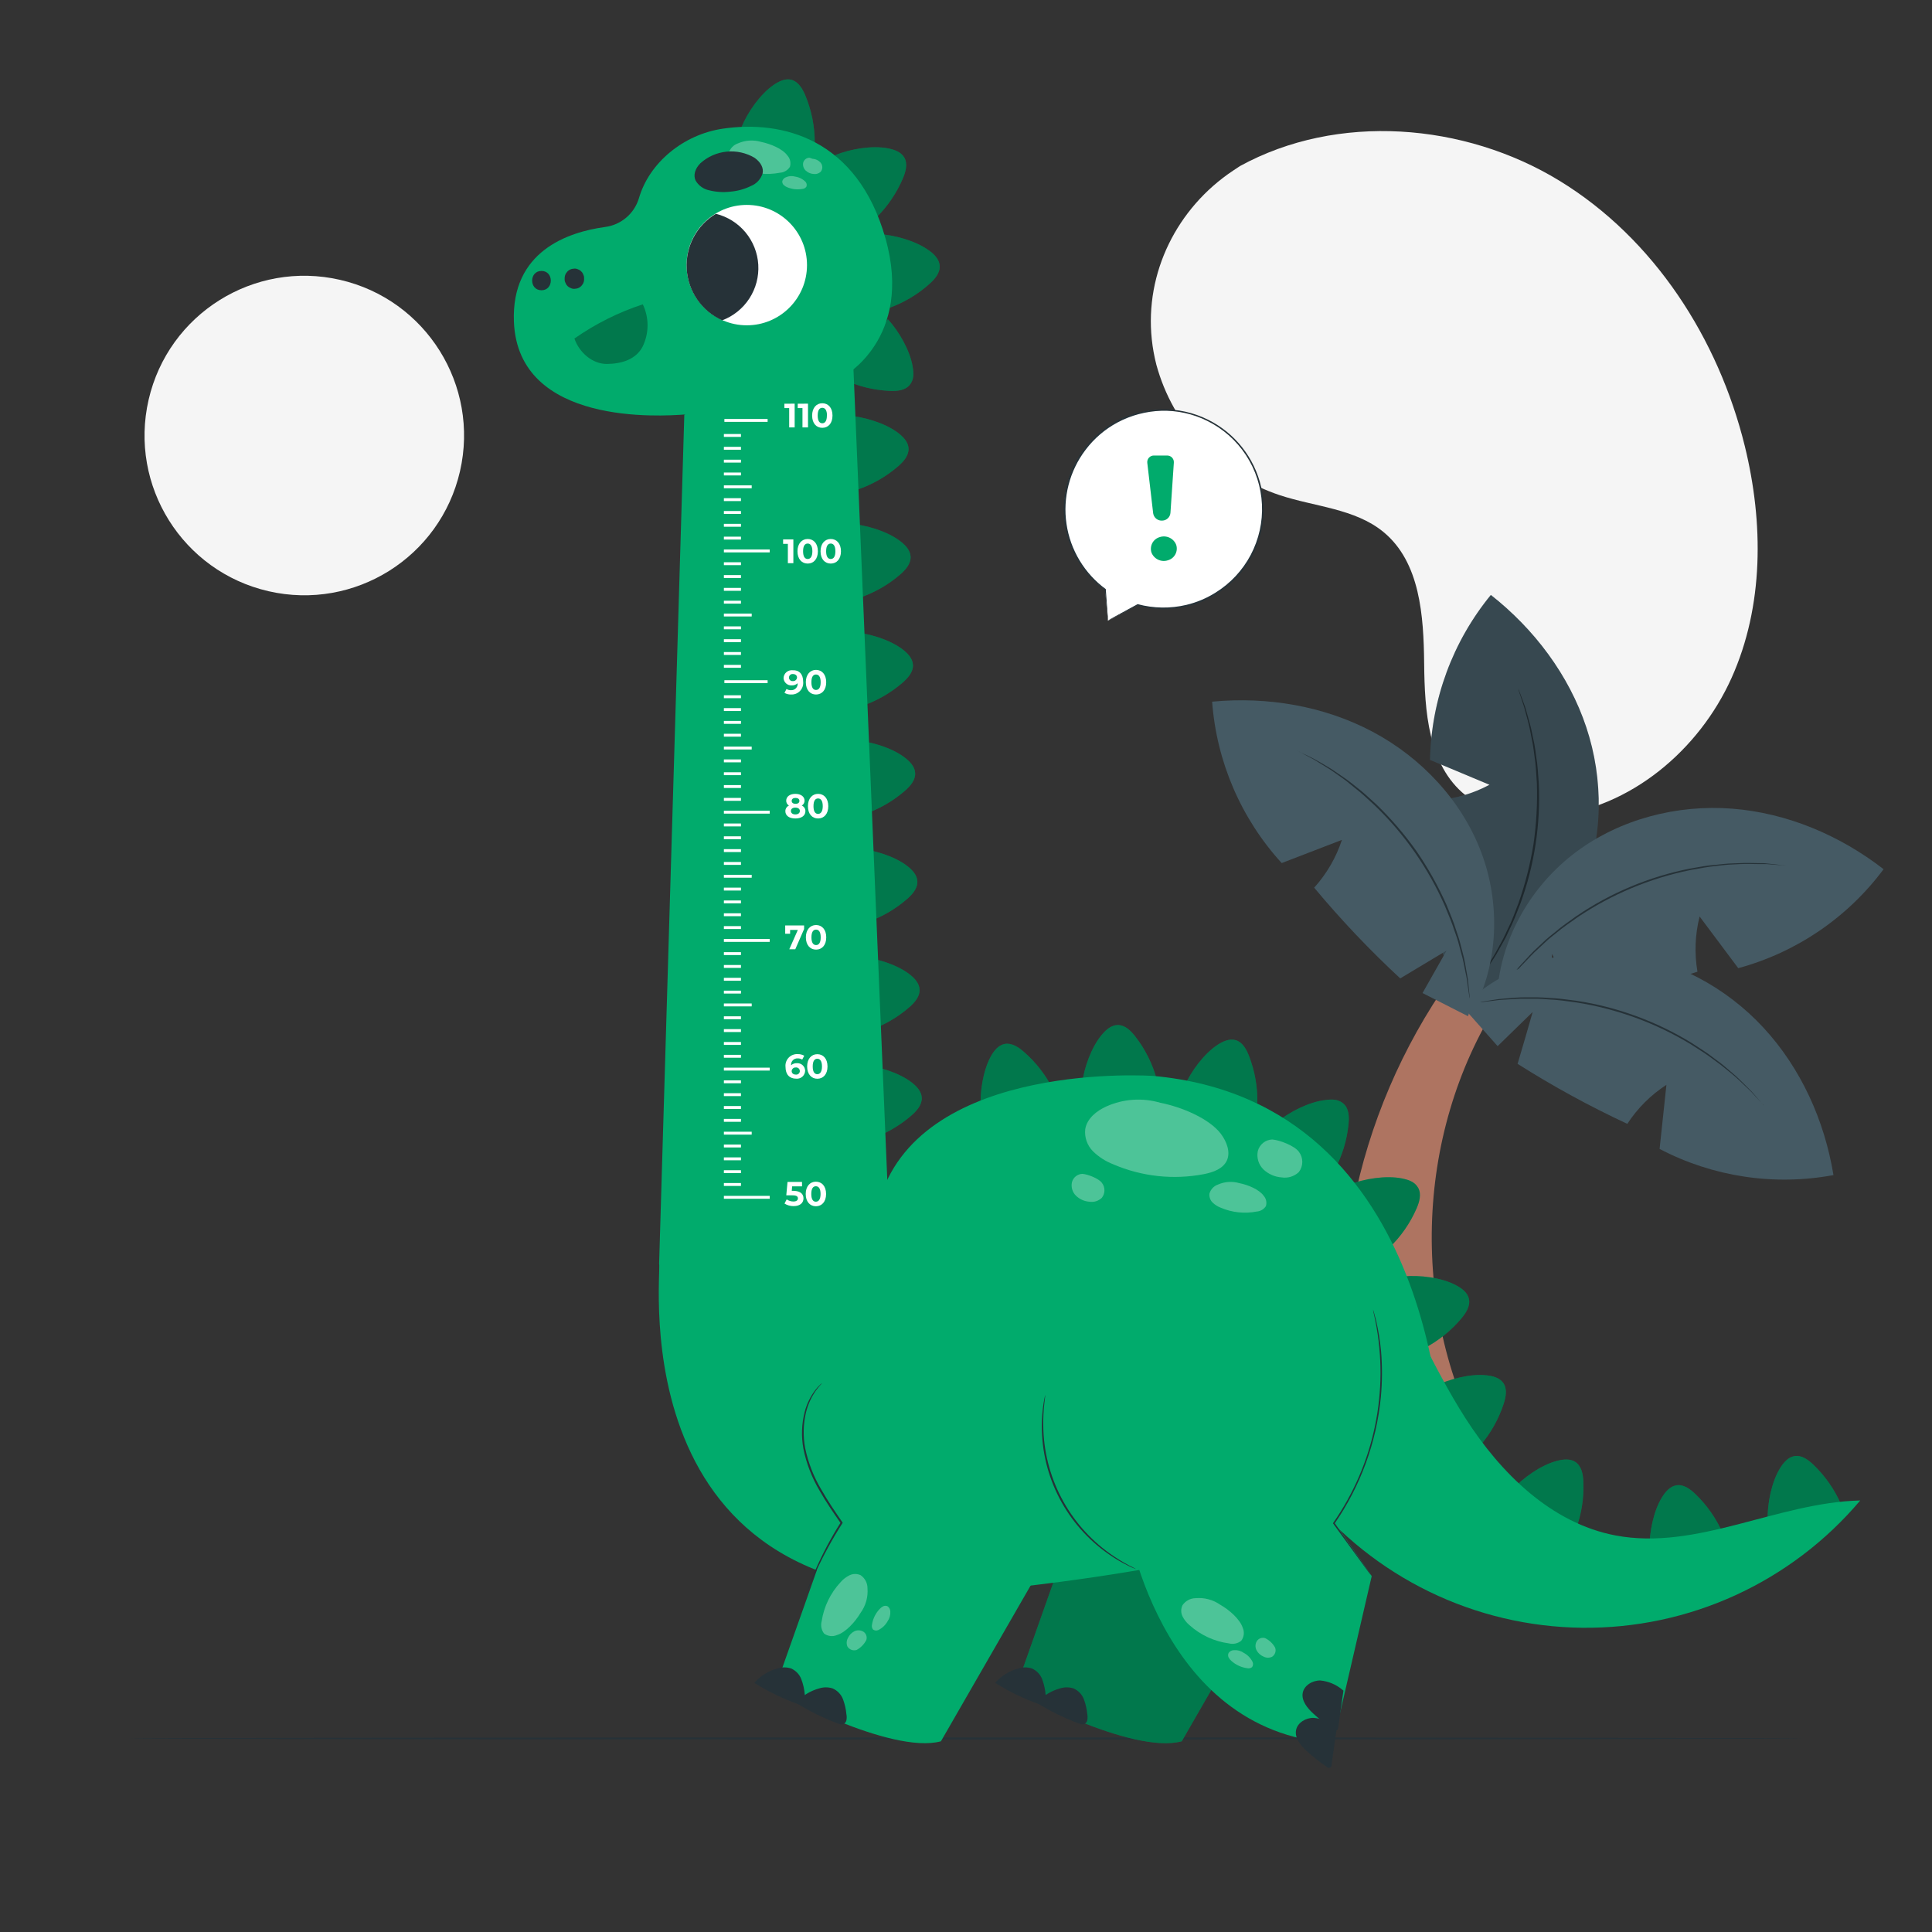 <svg width="148" height="148" viewBox="0 0 148 148" fill="none" xmlns="http://www.w3.org/2000/svg">
<rect x="0" y="0" width="148" height="148" fill="#333333" stroke="none"/>
<path d="M94.975 12.728L94.463 13.069C90.156 15.937 87.696 20.898 88.232 25.995C88.302 26.652 88.419 27.303 88.584 27.943C89.214 30.257 90.406 32.38 92.054 34.123C93.703 35.866 95.756 37.175 98.032 37.932C100.72 38.821 103.781 38.957 105.962 40.739C108.798 43.059 109.058 47.191 109.097 50.829C109.135 54.467 109.393 58.602 112.252 60.911C114.028 62.355 116.503 62.737 118.8 62.518C124.885 61.926 130.157 57.46 132.641 51.942C135.124 46.425 135.1 40.055 133.662 34.182C131.643 25.965 126.726 18.281 119.454 13.841C112.181 9.401 102.46 8.623 94.975 12.728Z" fill="#F5F5F5"/>
<path d="M35.237 36.102C36.749 29.515 32.635 22.949 26.049 21.437C19.462 19.925 12.896 24.039 11.384 30.625C9.872 37.212 13.986 43.778 20.572 45.29C27.159 46.802 33.725 42.688 35.237 36.102Z" fill="#F5F5F5"/>
<path d="M138.232 133.173C138.232 133.215 109.476 133.25 74 133.25C38.525 133.25 9.768 133.215 9.768 133.173C9.768 133.132 38.519 133.096 74 133.096C109.482 133.096 138.232 133.132 138.232 133.173Z" fill="#263238"/>
<path d="M84.872 47.552L84.656 45.169C83.118 44.051 82.055 42.398 81.674 40.535C81.293 38.673 81.623 36.735 82.598 35.103C83.574 33.471 85.124 32.263 86.945 31.716C88.766 31.169 90.726 31.323 92.439 32.148C94.152 32.972 95.495 34.408 96.203 36.172C96.912 37.937 96.935 39.902 96.267 41.682C95.6 43.463 94.291 44.929 92.598 45.794C90.904 46.658 88.949 46.858 87.116 46.353L84.872 47.552Z" fill="white"/>
<path d="M84.872 47.552L85.014 47.481L85.444 47.262L87.148 46.374C87.154 46.368 87.157 46.36 87.157 46.352C87.157 46.344 87.154 46.336 87.148 46.33L87.122 46.392C88.346 46.731 89.635 46.759 90.872 46.472C91.672 46.287 92.436 45.971 93.134 45.537C93.932 45.056 94.634 44.432 95.206 43.696C95.898 42.798 96.383 41.759 96.626 40.652C96.868 39.544 96.862 38.397 96.607 37.293C96.352 36.188 95.855 35.154 95.152 34.265C94.449 33.376 93.557 32.654 92.542 32.152C91.424 31.596 90.187 31.324 88.939 31.361C87.751 31.393 86.585 31.697 85.532 32.249C84.546 32.777 83.688 33.516 83.019 34.413C82.176 35.534 81.658 36.865 81.519 38.261C81.381 39.657 81.629 41.063 82.235 42.328C82.785 43.474 83.616 44.461 84.65 45.199L84.635 45.178C84.709 45.951 84.769 46.549 84.807 46.955C84.828 47.147 84.843 47.298 84.854 47.404C84.866 47.511 84.872 47.552 84.872 47.552V47.39C84.872 47.28 84.854 47.126 84.84 46.931C84.81 46.522 84.766 45.93 84.709 45.155C84.711 45.151 84.712 45.147 84.712 45.143C84.712 45.139 84.711 45.135 84.709 45.131C83.901 44.539 83.219 43.792 82.701 42.933C82.184 42.075 81.843 41.122 81.698 40.13C81.552 39.139 81.606 38.128 81.854 37.157C82.103 36.186 82.542 35.275 83.147 34.475C83.805 33.596 84.649 32.873 85.618 32.356C86.65 31.809 87.793 31.506 88.96 31.468C90.182 31.433 91.394 31.7 92.488 32.246C93.692 32.842 94.716 33.749 95.451 34.873C96.187 35.998 96.608 37.298 96.671 38.64C96.735 39.983 96.438 41.317 95.812 42.506C95.186 43.694 94.253 44.694 93.11 45.401C92.424 45.832 91.672 46.148 90.884 46.336C89.657 46.627 88.378 46.609 87.16 46.283C87.156 46.281 87.151 46.281 87.147 46.281C87.143 46.282 87.138 46.283 87.134 46.285C87.13 46.288 87.127 46.291 87.124 46.294C87.122 46.298 87.12 46.302 87.119 46.306C87.117 46.313 87.118 46.321 87.121 46.328C87.123 46.334 87.128 46.34 87.134 46.345V46.288L85.47 47.194L85.038 47.434C84.922 47.52 84.872 47.552 84.872 47.552Z" fill="#263238"/>
<path d="M89.922 35.44L89.662 39.288C89.649 39.446 89.579 39.594 89.464 39.703C89.349 39.812 89.198 39.876 89.04 39.88C88.874 39.894 88.709 39.844 88.579 39.741C88.449 39.637 88.363 39.488 88.338 39.324L87.886 35.443C87.879 35.372 87.888 35.3 87.912 35.232C87.936 35.164 87.974 35.102 88.023 35.05C88.073 34.998 88.133 34.958 88.2 34.931C88.266 34.904 88.338 34.892 88.409 34.895H89.41C89.48 34.895 89.55 34.908 89.615 34.936C89.68 34.963 89.738 35.004 89.786 35.055C89.834 35.106 89.871 35.167 89.895 35.233C89.918 35.3 89.927 35.37 89.922 35.44Z" fill="#01AB6C"/>
<path d="M88.208 42.328C88.302 42.569 88.486 42.765 88.721 42.876C88.955 42.986 89.223 43.002 89.469 42.92C89.59 42.886 89.702 42.828 89.8 42.749C89.897 42.671 89.978 42.573 90.037 42.463C90.097 42.352 90.133 42.231 90.144 42.106C90.155 41.981 90.141 41.855 90.102 41.736C90.008 41.495 89.825 41.299 89.59 41.189C89.355 41.079 89.088 41.063 88.841 41.144C88.721 41.178 88.608 41.236 88.511 41.315C88.413 41.394 88.332 41.491 88.273 41.602C88.214 41.712 88.178 41.833 88.167 41.958C88.155 42.083 88.169 42.209 88.208 42.328Z" fill="#01AB6C"/>
<path d="M112.255 76.558C116.269 75.234 119.554 72.008 121.188 68.113C122.822 64.217 122.852 59.721 121.517 55.71C120.182 51.699 117.527 48.186 114.206 45.575C111.28 49.146 109.639 53.596 109.547 58.211L114.102 60.118C112.845 60.792 111.461 61.196 110.038 61.302C109.827 64.492 109.82 67.692 110.017 70.883L114.058 71.771L110.47 72.863L111.778 76.54L112.211 76.3" fill="#455A64"/>
<path d="M116.307 52.768C116.346 52.841 116.377 52.917 116.402 52.996L116.651 53.659C116.704 53.804 116.763 53.955 116.825 54.139C116.887 54.322 116.935 54.511 116.997 54.73C117.109 55.151 117.266 55.618 117.364 56.166L117.542 57.01C117.601 57.306 117.63 57.602 117.678 57.933C117.787 58.573 117.823 59.262 117.876 59.987C118.027 63.144 117.543 66.298 116.452 69.264C116.183 69.942 115.943 70.59 115.65 71.165C115.508 71.46 115.384 71.757 115.242 72.005C115.1 72.254 114.946 72.52 114.818 72.76C114.564 73.245 114.274 73.648 114.037 74.018C113.916 74.198 113.809 74.37 113.699 74.524L113.389 74.93L112.956 75.48C112.909 75.547 112.855 75.609 112.797 75.667C112.834 75.594 112.879 75.524 112.93 75.459L113.341 74.888L113.637 74.474C113.741 74.323 113.844 74.148 113.963 73.965C114.191 73.595 114.475 73.189 114.721 72.701L115.132 71.946C115.274 71.683 115.393 71.395 115.532 71.105C115.828 70.531 116.053 69.883 116.313 69.211C116.835 67.733 117.223 66.211 117.473 64.664C117.697 63.113 117.783 61.545 117.731 59.979C117.681 59.256 117.651 58.57 117.55 57.936C117.503 57.617 117.476 57.309 117.42 57.016C117.364 56.723 117.308 56.441 117.254 56.172C117.166 55.633 117.018 55.16 116.911 54.739C116.852 54.529 116.807 54.331 116.751 54.147C116.695 53.964 116.639 53.813 116.591 53.665C116.5 53.369 116.426 53.162 116.372 52.996C116.343 52.922 116.322 52.846 116.307 52.768Z" fill="#263238"/>
<g opacity="0.2">
<path d="M112.255 76.558C116.269 75.234 119.554 72.008 121.188 68.113C122.822 64.217 122.852 59.721 121.517 55.71C120.182 51.699 117.527 48.186 114.206 45.575C111.28 49.146 109.639 53.596 109.547 58.211L114.102 60.118C112.845 60.792 111.461 61.196 110.038 61.302C109.827 64.492 109.82 67.692 110.017 70.883L114.058 71.771L110.47 72.863L111.778 76.54L112.211 76.3" fill="black"/>
</g>
<path d="M114.703 75.98C115.014 71.765 117.349 67.796 120.732 65.268C124.116 62.74 128.473 61.621 132.685 61.947C136.897 62.272 140.952 63.992 144.291 66.585C141.535 70.288 137.614 72.958 133.158 74.166L130.198 70.208C129.848 71.591 129.791 73.032 130.033 74.438C126.989 75.415 123.885 76.196 120.741 76.776C120.126 75.543 119.509 74.31 118.891 73.076L118.696 76.821L114.815 76.439C114.857 76.282 114.901 76.122 114.943 75.962" fill="#455A64"/>
<path d="M136.802 66.286C136.72 66.293 136.636 66.293 136.554 66.286L135.852 66.236L135.343 66.194C135.157 66.194 134.955 66.194 134.751 66.194C134.316 66.194 133.822 66.162 133.271 66.194L132.416 66.236C132.12 66.254 131.809 66.301 131.489 66.336C130.85 66.39 130.175 66.529 129.464 66.656C126.385 67.284 123.459 68.51 120.851 70.264C120.259 70.682 119.691 71.066 119.202 71.484C118.953 71.688 118.702 71.874 118.483 72.076L117.849 72.668C117.438 73.029 117.112 73.402 116.807 73.713C116.659 73.87 116.511 74.009 116.39 74.151L116.065 74.541L115.606 75.077C115.555 75.142 115.499 75.203 115.437 75.258C115.481 75.189 115.53 75.123 115.582 75.059C115.689 74.92 115.834 74.734 116.017 74.503L116.334 74.103C116.455 73.961 116.597 73.807 116.745 73.653C117.041 73.337 117.364 72.955 117.775 72.591L118.403 71.999C118.625 71.795 118.874 71.608 119.119 71.407C119.608 70.984 120.179 70.593 120.771 70.17C123.388 68.391 126.335 67.157 129.438 66.541C130.154 66.416 130.832 66.283 131.477 66.245C131.797 66.212 132.108 66.168 132.407 66.153L133.268 66.12C133.816 66.085 134.313 66.12 134.748 66.12C134.964 66.12 135.168 66.12 135.355 66.147L135.861 66.2L136.565 66.28C136.644 66.277 136.724 66.279 136.802 66.286Z" fill="#263238"/>
<path d="M114.798 76.773C108.303 86.974 107.957 100.776 113.93 111.287C110.611 111.581 107.27 111.544 103.958 111.178C102.532 104.988 102.428 98.568 103.652 92.336C104.877 86.103 107.401 80.2 111.062 75.009" fill="#AE7461"/>
<path d="M112.808 77.531C114.803 73.808 114.957 69.205 113.457 65.256C111.956 61.308 108.872 58.031 105.139 56.051C101.406 54.071 97.061 53.351 92.855 53.751C93.196 58.353 95.072 62.707 98.183 66.115L102.798 64.339C102.352 65.694 101.628 66.941 100.672 68C102.718 70.456 104.92 72.777 107.264 74.95L110.816 72.816C110.203 73.905 109.588 74.991 108.972 76.072L112.459 77.848L112.604 77.377" fill="#455A64"/>
<path d="M99.34 57.513C99.418 57.537 99.494 57.57 99.565 57.61L100.202 57.906L100.658 58.134C100.823 58.22 100.995 58.33 101.184 58.43C101.557 58.655 101.995 58.889 102.439 59.215L103.15 59.703C103.396 59.875 103.632 60.079 103.887 60.277C104.405 60.665 104.908 61.142 105.444 61.63C106.577 62.727 107.607 63.927 108.519 65.215C109.41 66.516 110.18 67.896 110.819 69.338C111.092 70.013 111.364 70.646 111.55 71.268C111.645 71.564 111.758 71.86 111.832 72.156C111.906 72.452 111.98 72.724 112.048 72.99C112.199 73.517 112.267 74.012 112.344 74.441C112.379 74.654 112.421 74.855 112.447 75.033L112.5 75.542L112.572 76.244C112.584 76.325 112.589 76.407 112.586 76.489C112.564 76.41 112.549 76.329 112.542 76.246C112.515 76.075 112.483 75.841 112.441 75.548C112.421 75.397 112.4 75.228 112.373 75.045C112.347 74.861 112.299 74.663 112.258 74.453C112.166 74.029 112.092 73.538 111.935 73.014L111.713 72.185C111.633 71.889 111.521 71.593 111.417 71.297C111.228 70.682 110.949 70.051 110.677 69.382C109.412 66.505 107.597 63.903 105.334 61.722C104.802 61.233 104.307 60.757 103.795 60.366C103.544 60.168 103.31 59.961 103.067 59.774L102.368 59.277C101.93 58.948 101.495 58.709 101.128 58.478C100.942 58.365 100.773 58.253 100.61 58.161L100.16 57.924L99.539 57.59C99.471 57.568 99.405 57.542 99.34 57.513Z" fill="#263238"/>
<path d="M112.361 76.8C115.455 73.92 119.865 72.594 124.065 73.038C128.266 73.482 132.223 75.625 135.091 78.727C137.96 81.829 139.765 85.831 140.452 90.017C135.913 90.86 131.222 90.154 127.132 88.013L127.656 83.102C126.46 83.879 125.439 84.897 124.66 86.092C121.762 84.742 118.954 83.206 116.254 81.495C116.649 80.173 117.034 78.849 117.411 77.522C116.517 78.397 115.622 79.269 114.726 80.139L112.136 77.221L112.557 76.96" fill="#455A64"/>
<path d="M135.159 84.706C135.097 84.654 135.038 84.596 134.985 84.534L134.502 84.019L134.159 83.644C134.029 83.51 133.878 83.377 133.721 83.226C133.404 82.93 133.061 82.572 132.631 82.232L131.971 81.696C131.743 81.506 131.483 81.332 131.228 81.139C130.719 80.746 130.133 80.388 129.523 79.997C126.836 78.367 123.855 77.278 120.75 76.791C120.034 76.696 119.356 76.59 118.714 76.566C118.394 76.548 118.083 76.513 117.784 76.51H116.92C116.375 76.492 115.881 76.546 115.44 76.566C115.221 76.581 115.019 76.587 114.833 76.605L114.33 76.667L113.628 76.753C113.547 76.765 113.465 76.77 113.383 76.77C113.461 76.746 113.541 76.729 113.622 76.72L114.321 76.608L114.827 76.531C115.011 76.51 115.215 76.498 115.419 76.48C115.854 76.451 116.348 76.389 116.899 76.4H117.76C118.056 76.4 118.373 76.43 118.696 76.448C119.341 76.469 120.025 76.569 120.747 76.661C123.874 77.135 126.875 78.231 129.571 79.884C130.181 80.281 130.77 80.645 131.276 81.045C131.533 81.243 131.791 81.418 132.022 81.613C132.253 81.808 132.466 81.995 132.676 82.172C133.102 82.519 133.442 82.886 133.756 83.188C133.91 83.342 134.052 83.484 134.185 83.617L134.52 84.002L134.982 84.537C135.046 84.588 135.105 84.645 135.159 84.706Z" fill="#263238"/>
<path d="M78.419 80.565C78.008 80.207 77.487 79.87 76.954 79.973C76.468 80.071 76.134 80.506 75.894 80.938C75.302 82.033 75.042 83.709 75.133 84.958L80.689 83.501C80.135 82.382 79.363 81.383 78.419 80.565Z" fill="#01AB6C"/>
<g opacity="0.3">
<path d="M78.419 80.565C78.008 80.207 77.487 79.87 76.954 79.973C76.468 80.071 76.134 80.506 75.894 80.938C75.302 82.033 75.042 83.709 75.133 84.958L80.689 83.501C80.135 82.382 79.363 81.383 78.419 80.565Z" fill="black"/>
</g>
<path d="M86.953 79.381C86.615 78.949 86.174 78.517 85.627 78.523C85.132 78.523 84.721 78.89 84.404 79.269C83.599 80.225 83.034 81.823 82.886 83.067L88.616 82.703C88.29 81.495 87.724 80.366 86.953 79.381Z" fill="#01AB6C"/>
<g opacity="0.3">
<path d="M86.953 79.381C86.615 78.949 86.174 78.517 85.627 78.523C85.132 78.523 84.721 78.89 84.404 79.269C83.599 80.225 83.034 81.823 82.886 83.067L88.616 82.703C88.29 81.495 87.724 80.366 86.953 79.381Z" fill="black"/>
</g>
<path d="M95.676 80.885C95.478 80.376 95.179 79.831 94.655 79.68C94.181 79.544 93.681 79.772 93.269 80.041C92.222 80.728 91.221 82.096 90.721 83.241L96.315 84.543C96.347 83.294 96.13 82.05 95.676 80.885Z" fill="#01AB6C"/>
<g opacity="0.3">
<path d="M95.676 80.885C95.478 80.376 95.179 79.831 94.655 79.68C94.181 79.544 93.681 79.772 93.269 80.041C92.222 80.728 91.221 82.096 90.721 83.241L96.315 84.543C96.347 83.294 96.13 82.05 95.676 80.885Z" fill="black"/>
</g>
<path d="M103.304 86.1C103.357 85.556 103.337 84.937 102.937 84.564C102.537 84.191 102.028 84.203 101.537 84.268C100.294 84.404 98.781 85.171 97.816 85.967L102.215 89.661C102.812 88.559 103.183 87.348 103.304 86.1Z" fill="#01AB6C"/>
<g opacity="0.3">
<path d="M103.304 86.1C103.357 85.556 103.337 84.937 102.937 84.564C102.537 84.191 102.028 84.203 101.537 84.268C100.294 84.404 98.781 85.171 97.816 85.967L102.215 89.661C102.812 88.559 103.183 87.348 103.304 86.1Z" fill="black"/>
</g>
<path d="M108.519 92.568C108.735 92.068 108.904 91.47 108.638 90.993C108.371 90.516 107.883 90.374 107.401 90.274C106.175 90.025 104.5 90.294 103.336 90.756L106.397 95.608C107.3 94.746 108.021 93.712 108.519 92.568Z" fill="#01AB6C"/>
<g opacity="0.3">
<path d="M108.519 92.568C108.735 92.068 108.904 91.47 108.638 90.993C108.371 90.516 107.883 90.374 107.401 90.274C106.175 90.025 104.5 90.294 103.336 90.756L106.397 95.608C107.3 94.746 108.021 93.712 108.519 92.568Z" fill="black"/>
</g>
<path d="M111.968 100.972C112.317 100.551 112.646 100.024 112.524 99.492C112.415 99.012 111.974 98.686 111.536 98.456C110.432 97.864 108.747 97.659 107.504 97.778L109.073 103.301C110.183 102.725 111.168 101.933 111.968 100.972Z" fill="#01AB6C"/>
<g opacity="0.3">
<path d="M111.968 100.972C112.317 100.551 112.646 100.024 112.524 99.492C112.415 99.012 111.974 98.686 111.536 98.456C110.432 97.864 108.747 97.659 107.504 97.778L109.073 103.301C110.183 102.725 111.168 101.933 111.968 100.972Z" fill="black"/>
</g>
<path d="M115.191 107.528C115.36 107.01 115.472 106.4 115.162 105.947C114.883 105.542 114.354 105.403 113.862 105.355C112.619 105.219 110.976 105.651 109.863 106.211L113.368 110.76C114.184 109.814 114.804 108.716 115.191 107.528Z" fill="#01AB6C"/>
<g opacity="0.3">
<path d="M115.191 107.528C115.36 107.01 115.472 106.4 115.162 105.947C114.883 105.542 114.354 105.403 113.862 105.355C112.619 105.219 110.976 105.651 109.863 106.211L113.368 110.76C114.184 109.814 114.804 108.716 115.191 107.528Z" fill="black"/>
</g>
<path d="M121.292 113.486C121.268 112.942 121.156 112.332 120.7 112.006C120.297 111.725 119.75 111.784 119.273 111.909C118.062 112.223 116.677 113.202 115.836 114.129L120.723 117.145C121.154 115.975 121.347 114.732 121.292 113.486Z" fill="#01AB6C"/>
<g opacity="0.3">
<path d="M121.292 113.486C121.268 112.942 121.156 112.332 120.7 112.006C120.297 111.725 119.75 111.784 119.273 111.909C118.062 112.223 116.677 113.202 115.836 114.129L120.723 117.145C121.154 115.975 121.347 114.732 121.292 113.486Z" fill="black"/>
</g>
<path d="M129.861 114.439C129.464 114.063 128.973 113.696 128.425 113.782C127.937 113.856 127.582 114.276 127.321 114.694C126.661 115.756 126.333 117.42 126.362 118.672L131.986 117.488C131.486 116.341 130.764 115.305 129.861 114.439Z" fill="#01AB6C"/>
<g opacity="0.3">
<path d="M129.861 114.439C129.464 114.063 128.973 113.696 128.425 113.782C127.937 113.856 127.582 114.276 127.321 114.694C126.661 115.756 126.333 117.42 126.362 118.672L131.986 117.488C131.486 116.341 130.764 115.305 129.861 114.439Z" fill="black"/>
</g>
<path d="M138.91 112.202C138.516 111.823 138.022 111.459 137.474 111.542C136.986 111.619 136.631 112.036 136.37 112.456C135.71 113.519 135.381 115.182 135.411 116.432L141.035 115.248C140.536 114.101 139.814 113.066 138.91 112.202Z" fill="#01AB6C"/>
<g opacity="0.3">
<path d="M138.91 112.202C138.516 111.823 138.022 111.459 137.474 111.542C136.986 111.619 136.631 112.036 136.37 112.456C135.71 113.519 135.381 115.182 135.411 116.432L141.035 115.248C140.536 114.101 139.814 113.066 138.91 112.202Z" fill="black"/>
</g>
<path d="M61.686 7.299C61.473 6.796 61.16 6.263 60.633 6.115C60.156 5.988 59.662 6.231 59.256 6.512C58.226 7.222 57.261 8.617 56.791 9.768L62.414 10.928C62.413 9.682 62.166 8.449 61.686 7.299Z" fill="#01AB6C"/>
<g opacity="0.3">
<path d="M61.686 7.299C61.473 6.796 61.16 6.263 60.633 6.115C60.156 5.988 59.662 6.231 59.256 6.512C58.226 7.222 57.261 8.617 56.791 9.768L62.414 10.928C62.413 9.682 62.166 8.449 61.686 7.299Z" fill="black"/>
</g>
<path d="M69.172 13.649C69.382 13.146 69.545 12.548 69.276 12.074C69.033 11.645 68.515 11.461 68.032 11.367C66.804 11.127 65.132 11.411 63.974 11.885L67.076 16.718C67.971 15.844 68.683 14.8 69.172 13.649Z" fill="#01AB6C"/>
<g opacity="0.3">
<path d="M69.172 13.649C69.382 13.146 69.545 12.548 69.276 12.074C69.033 11.645 68.515 11.461 68.032 11.367C66.804 11.127 65.132 11.411 63.974 11.885L67.076 16.718C67.971 15.844 68.683 14.8 69.172 13.649Z" fill="black"/>
</g>
<path d="M71.221 21.729C71.626 21.365 72.026 20.892 71.984 20.347C71.946 19.856 71.555 19.459 71.155 19.181C70.143 18.444 68.509 17.997 67.26 17.926L68.021 23.621C69.203 23.21 70.29 22.567 71.221 21.729Z" fill="#01AB6C"/>
<g opacity="0.3">
<path d="M71.221 21.729C71.626 21.365 72.026 20.892 71.984 20.347C71.946 19.856 71.555 19.459 71.155 19.181C70.143 18.444 68.509 17.997 67.26 17.926L68.021 23.621C69.203 23.21 70.29 22.567 71.221 21.729Z" fill="black"/>
</g>
<path d="M68.169 29.943C68.713 29.967 69.329 29.914 69.681 29.496C70.034 29.079 69.992 28.567 69.912 28.082C69.708 26.847 68.861 25.379 68.015 24.456L64.564 29.047C65.693 29.584 66.919 29.889 68.169 29.943Z" fill="#01AB6C"/>
<g opacity="0.3">
<path d="M68.169 29.943C68.713 29.967 69.329 29.914 69.681 29.496C70.034 29.079 69.992 28.567 69.912 28.082C69.708 26.847 68.861 25.379 68.015 24.456L64.564 29.047C65.693 29.584 66.919 29.889 68.169 29.943Z" fill="black"/>
</g>
<path d="M68.811 35.71C69.222 35.351 69.631 34.887 69.598 34.342C69.569 33.851 69.184 33.454 68.793 33.158C67.796 32.403 66.171 31.921 64.922 31.835L65.579 37.542C66.767 37.152 67.866 36.529 68.811 35.71Z" fill="#01AB6C"/>
<g opacity="0.3">
<path d="M68.811 35.71C69.222 35.351 69.631 34.887 69.598 34.342C69.569 33.851 69.184 33.454 68.793 33.158C67.796 32.403 66.171 31.921 64.922 31.835L65.579 37.542C66.767 37.152 67.866 36.529 68.811 35.71Z" fill="black"/>
</g>
<path d="M68.968 44C69.379 43.642 69.788 43.177 69.755 42.63C69.726 42.138 69.341 41.742 68.95 41.446C67.953 40.688 66.328 40.205 65.078 40.123L65.736 45.827C66.924 45.439 68.023 44.819 68.968 44Z" fill="#01AB6C"/>
<g opacity="0.3">
<path d="M68.968 44C69.379 43.642 69.788 43.177 69.755 42.63C69.726 42.138 69.341 41.742 68.95 41.446C67.953 40.688 66.328 40.205 65.078 40.123L65.736 45.827C66.924 45.439 68.023 44.819 68.968 44Z" fill="black"/>
</g>
<path d="M69.148 52.288C69.56 51.93 69.968 51.465 69.936 50.921C69.906 50.429 69.521 50.033 69.131 49.737C68.133 48.982 66.508 48.499 65.259 48.414L65.916 54.12C67.105 53.73 68.203 53.107 69.148 52.288Z" fill="#01AB6C"/>
<g opacity="0.3">
<path d="M69.148 52.288C69.56 51.93 69.968 51.465 69.936 50.921C69.906 50.429 69.521 50.033 69.131 49.737C68.133 48.982 66.508 48.499 65.259 48.414L65.916 54.12C67.105 53.73 68.203 53.107 69.148 52.288Z" fill="black"/>
</g>
<path d="M69.317 60.579C69.729 60.221 70.137 59.756 70.105 59.212C70.075 58.717 69.69 58.324 69.299 58.028C68.302 57.27 66.677 56.79 65.428 56.705L66.085 62.408C67.274 62.021 68.373 61.399 69.317 60.579Z" fill="#01AB6C"/>
<g opacity="0.3">
<path d="M69.317 60.579C69.729 60.221 70.137 59.756 70.105 59.212C70.075 58.717 69.69 58.324 69.299 58.028C68.302 57.27 66.677 56.79 65.428 56.705L66.085 62.408C67.274 62.021 68.373 61.399 69.317 60.579Z" fill="black"/>
</g>
<path d="M69.486 68.867C69.897 68.509 70.306 68.044 70.273 67.5C70.244 67.008 69.859 66.612 69.468 66.316C68.471 65.561 66.846 65.079 65.596 64.993L66.254 70.7C67.442 70.309 68.541 69.686 69.486 68.867Z" fill="#01AB6C"/>
<g opacity="0.3">
<path d="M69.486 68.867C69.897 68.509 70.306 68.044 70.273 67.5C70.244 67.008 69.859 66.612 69.468 66.316C68.471 65.561 66.846 65.079 65.596 64.993L66.254 70.7C67.442 70.309 68.541 69.686 69.486 68.867Z" fill="black"/>
</g>
<path d="M69.655 77.158C70.066 76.8 70.475 76.335 70.442 75.791C70.412 75.296 70.028 74.903 69.637 74.607C68.639 73.852 67.014 73.37 65.765 73.284L66.422 78.988C67.611 78.6 68.71 77.978 69.655 77.158Z" fill="#01AB6C"/>
<g opacity="0.3">
<path d="M69.655 77.158C70.066 76.8 70.475 76.335 70.442 75.791C70.412 75.296 70.028 74.903 69.637 74.607C68.639 73.852 67.014 73.37 65.765 73.284L66.422 78.988C67.611 78.6 68.71 77.978 69.655 77.158Z" fill="black"/>
</g>
<path d="M69.823 85.446C70.235 85.088 70.643 84.624 70.611 84.079C70.581 83.588 70.199 83.191 69.805 82.895C68.808 82.14 67.183 81.658 65.934 81.572L66.6 87.279C67.786 86.888 68.882 86.266 69.823 85.446Z" fill="#01AB6C"/>
<g opacity="0.3">
<path d="M69.823 85.446C70.235 85.088 70.643 84.624 70.611 84.079C70.581 83.588 70.199 83.191 69.805 82.895C68.808 82.14 67.183 81.658 65.934 81.572L66.6 87.279C67.786 86.888 68.882 86.266 69.823 85.446Z" fill="black"/>
</g>
<path d="M48.941 15.197C48.765 15.774 48.426 16.289 47.964 16.678C47.502 17.067 46.938 17.314 46.339 17.39C43.512 17.778 39.155 19.24 39.368 24.651C39.691 32.643 50.69 31.876 52.416 31.755C54.141 31.633 64.602 28.845 64.602 28.845C64.602 28.845 69.992 25.933 67.837 18.278C65.682 10.623 59.94 9.176 55.352 9.86C52.362 10.304 49.728 12.459 48.941 15.197Z" fill="#01AB6C"/>
<path d="M52.421 31.77L50.492 96.801L68.352 99.518L65.277 25.847L52.421 31.77Z" fill="#01AB6C"/>
<path d="M82.975 114.768L77.747 129.544C77.747 129.544 86.663 134.431 90.526 133.392L100.533 116.011C100.533 116.011 88.77 104.757 82.975 114.768Z" fill="#01AB6C"/>
<g opacity="0.3">
<path d="M82.975 114.768L77.747 129.544C77.747 129.544 86.663 134.431 90.526 133.392L100.533 116.011C100.533 116.011 88.77 104.757 82.975 114.768Z" fill="black"/>
</g>
<path d="M76.235 128.911C76.706 128.378 77.323 127.995 78.011 127.81C78.346 127.703 78.706 127.703 79.041 127.81C79.222 127.888 79.386 128.002 79.523 128.145C79.66 128.288 79.766 128.457 79.837 128.642C79.974 129.012 80.062 129.399 80.097 129.793C80.128 129.946 80.128 130.104 80.097 130.258C80.081 130.334 80.043 130.404 79.988 130.459C79.933 130.514 79.863 130.552 79.787 130.568C79.698 130.574 79.608 130.559 79.526 130.524C78.38 130.107 77.281 129.57 76.246 128.923" fill="#263238"/>
<path d="M79.425 130.444C79.897 129.911 80.514 129.527 81.201 129.34C81.537 129.232 81.899 129.232 82.235 129.34C82.416 129.419 82.58 129.533 82.717 129.676C82.854 129.818 82.96 129.987 83.031 130.172C83.168 130.542 83.256 130.928 83.291 131.321C83.319 131.474 83.319 131.632 83.291 131.785C83.275 131.862 83.237 131.932 83.182 131.987C83.126 132.043 83.057 132.082 82.981 132.099C82.891 132.104 82.802 132.089 82.72 132.055C81.574 131.635 80.474 131.098 79.437 130.453" fill="#263238"/>
<path d="M50.492 96.792C50.728 97.508 47.144 124.998 77.262 121.656C107.38 118.314 110.488 111.379 110.488 111.379C110.488 111.379 110.488 84.422 88.347 82.421C88.347 82.421 70.791 81.193 67.444 91.71L50.492 96.792Z" fill="#01AB6C"/>
<path d="M123.748 117.621C118.835 116.686 114.954 112.85 112.258 108.638C109.561 104.426 107.729 99.707 105.003 95.513L100.104 114.457C102.647 117.612 105.855 120.166 109.501 121.936C113.146 123.706 117.137 124.647 121.189 124.694C125.241 124.74 129.253 123.89 132.938 122.204C136.622 120.518 139.889 118.039 142.503 114.943C136.16 115.091 129.994 118.808 123.748 117.621Z" fill="#01AB6C"/>
<path d="M64.528 114.768L59.298 129.544C59.298 129.544 68.213 134.431 72.079 133.392L82.087 116.011C82.087 116.011 70.321 104.757 64.528 114.768Z" fill="#01AB6C"/>
<path d="M86.136 115.819C86.266 116.331 88.596 132.632 102.12 133.531L105.08 120.735L97.713 110.112C97.713 110.112 83.141 104.056 86.136 115.819Z" fill="#01AB6C"/>
<path d="M57.785 128.911C58.257 128.378 58.874 127.996 59.561 127.81C59.897 127.703 60.258 127.703 60.594 127.81C60.776 127.888 60.939 128.002 61.076 128.144C61.212 128.287 61.318 128.457 61.387 128.642C61.527 129.011 61.615 129.399 61.648 129.793C61.677 129.947 61.677 130.104 61.648 130.258C61.631 130.334 61.593 130.404 61.537 130.46C61.481 130.515 61.411 130.553 61.334 130.569C61.245 130.574 61.156 130.558 61.074 130.524C59.928 130.106 58.828 129.569 57.794 128.923" fill="#263238"/>
<path d="M60.976 130.444C61.446 129.91 62.064 129.526 62.752 129.34C63.087 129.232 63.447 129.232 63.782 129.34C63.964 129.419 64.127 129.533 64.264 129.676C64.401 129.818 64.508 129.987 64.578 130.172C64.716 130.542 64.803 130.928 64.839 131.32C64.869 131.474 64.869 131.632 64.839 131.785C64.823 131.862 64.785 131.932 64.73 131.988C64.674 132.044 64.604 132.082 64.528 132.099C64.439 132.104 64.35 132.089 64.267 132.055C63.118 131.633 62.015 131.093 60.976 130.444Z" fill="#263238"/>
<path d="M57.208 24.92C59.755 24.92 61.82 22.855 61.82 20.308C61.82 17.762 59.755 15.697 57.208 15.697C54.661 15.697 52.596 17.762 52.596 20.308C52.596 22.855 54.661 24.92 57.208 24.92Z" fill="white"/>
<path d="M58.803 52.108H55.491V52.33H58.803V52.108Z" fill="white"/>
<path d="M56.761 53.262H55.453V53.484H56.761V53.262Z" fill="white"/>
<path d="M56.761 54.245H55.453V54.467H56.761V54.245Z" fill="white"/>
<path d="M56.761 55.227H55.453V55.45H56.761V55.227Z" fill="white"/>
<path d="M56.761 56.21H55.453V56.432H56.761V56.21Z" fill="white"/>
<path d="M57.584 57.193H55.453V57.415H57.584V57.193Z" fill="white"/>
<path d="M56.761 58.176H55.453V58.398H56.761V58.176Z" fill="white"/>
<path d="M56.761 59.159H55.453V59.381H56.761V59.159Z" fill="white"/>
<path d="M56.761 60.141H55.453V60.363H56.761V60.141Z" fill="white"/>
<path d="M56.761 61.124H55.453V61.346H56.761V61.124Z" fill="white"/>
<path d="M58.963 62.106H55.453V62.328H58.963V62.106Z" fill="white"/>
<path d="M56.761 63.084H55.453V63.306H56.761V63.084Z" fill="white"/>
<path d="M56.761 64.066H55.453V64.288H56.761V64.066Z" fill="white"/>
<path d="M56.761 65.049H55.453V65.271H56.761V65.049Z" fill="white"/>
<path d="M56.761 66.032H55.453V66.254H56.761V66.032Z" fill="white"/>
<path d="M57.584 67.014H55.453V67.236H57.584V67.014Z" fill="white"/>
<path d="M56.761 67.997H55.453V68.219H56.761V67.997Z" fill="white"/>
<path d="M56.761 68.98H55.453V69.202H56.761V68.98Z" fill="white"/>
<path d="M56.761 69.962H55.453V70.184H56.761V69.962Z" fill="white"/>
<path d="M56.761 70.945H55.453V71.167H56.761V70.945Z" fill="white"/>
<path d="M58.963 71.931H55.453V72.153H58.963V71.931Z" fill="white"/>
<path d="M56.761 72.94H55.453V73.162H56.761V72.94Z" fill="white"/>
<path d="M56.761 73.923H55.453V74.145H56.761V73.923Z" fill="white"/>
<path d="M56.761 74.906H55.453V75.128H56.761V74.906Z" fill="white"/>
<path d="M56.761 75.889H55.453V76.111H56.761V75.889Z" fill="white"/>
<path d="M57.584 76.871H55.453V77.093H57.584V76.871Z" fill="white"/>
<path d="M56.761 77.854H55.453V78.076H56.761V77.854Z" fill="white"/>
<path d="M56.761 78.836H55.453V79.058H56.761V78.836Z" fill="white"/>
<path d="M56.761 79.822H55.453V80.044H56.761V79.822Z" fill="white"/>
<path d="M56.761 80.805H55.453V81.027H56.761V80.805Z" fill="white"/>
<path d="M58.963 81.788H55.453V82.01H58.963V81.788Z" fill="white"/>
<path d="M56.761 82.762H55.453V82.984H56.761V82.762Z" fill="white"/>
<path d="M56.761 83.744H55.453V83.966H56.761V83.744Z" fill="white"/>
<path d="M56.761 84.727H55.453V84.949H56.761V84.727Z" fill="white"/>
<path d="M56.761 85.713H55.453V85.935H56.761V85.713Z" fill="white"/>
<path d="M57.584 86.695H55.453V86.917H57.584V86.695Z" fill="white"/>
<path d="M56.761 87.678H55.453V87.9H56.761V87.678Z" fill="white"/>
<path d="M56.761 88.661H55.453V88.883H56.761V88.661Z" fill="white"/>
<path d="M56.761 89.644H55.453V89.866H56.761V89.644Z" fill="white"/>
<path d="M56.761 90.626H55.453V90.849H56.761V90.626Z" fill="white"/>
<path d="M58.963 91.609H55.453V91.831H58.963V91.609Z" fill="white"/>
<path d="M58.803 32.095H55.491V32.317H58.803V32.095Z" fill="white"/>
<path d="M56.761 33.247H55.453V33.469H56.761V33.247Z" fill="white"/>
<path d="M56.761 34.23H55.453V34.452H56.761V34.23Z" fill="white"/>
<path d="M56.761 35.215H55.453V35.437H56.761V35.215Z" fill="white"/>
<path d="M56.761 36.198H55.453V36.42H56.761V36.198Z" fill="white"/>
<path d="M57.584 37.181H55.453V37.403H57.584V37.181Z" fill="white"/>
<path d="M56.761 38.163H55.453V38.385H56.761V38.163Z" fill="white"/>
<path d="M56.761 39.146H55.453V39.368H56.761V39.146Z" fill="white"/>
<path d="M56.761 40.129H55.453V40.351H56.761V40.129Z" fill="white"/>
<path d="M56.761 41.111H55.453V41.333H56.761V41.111Z" fill="white"/>
<path d="M58.963 42.094H55.453V42.316H58.963V42.094Z" fill="white"/>
<path d="M56.761 43.071H55.453V43.293H56.761V43.071Z" fill="white"/>
<path d="M56.761 44.054H55.453V44.276H56.761V44.054Z" fill="white"/>
<path d="M56.761 45.036H55.453V45.258H56.761V45.036Z" fill="white"/>
<path d="M56.761 46.019H55.453V46.241H56.761V46.019Z" fill="white"/>
<path d="M57.584 47.002H55.453V47.224H57.584V47.002Z" fill="white"/>
<path d="M56.761 47.984H55.453V48.206H56.761V47.984Z" fill="white"/>
<path d="M56.761 48.967H55.453V49.189H56.761V48.967Z" fill="white"/>
<path d="M56.761 49.95H55.453V50.172H56.761V49.95Z" fill="white"/>
<path d="M56.761 50.933H55.453V51.155H56.761V50.933Z" fill="white"/>
<path d="M55.325 24.538C56.18 24.216 56.909 23.629 57.406 22.862C57.903 22.096 58.142 21.191 58.088 20.279C58.034 19.367 57.689 18.497 57.105 17.795C56.52 17.093 55.727 16.596 54.84 16.377C54.116 16.81 53.524 17.433 53.13 18.178C52.736 18.924 52.553 19.763 52.604 20.605C52.654 21.447 52.934 22.259 53.414 22.953C53.894 23.646 54.555 24.195 55.325 24.538Z" fill="#263238"/>
<path d="M87.024 120.197C86.97 120.183 86.917 120.165 86.867 120.14C86.769 120.096 86.618 120.04 86.435 119.945C85.912 119.689 85.41 119.392 84.934 119.057C83.347 117.956 82.051 116.486 81.158 114.773C80.265 113.06 79.802 111.156 79.807 109.224C79.808 108.642 79.854 108.061 79.944 107.486C79.973 107.282 80.012 107.125 80.032 107.019C80.041 106.964 80.055 106.91 80.077 106.859C80.077 106.859 80.053 107.087 80.003 107.492C79.937 108.067 79.909 108.646 79.92 109.224C79.94 111.136 80.41 113.017 81.292 114.714C82.174 116.411 83.443 117.877 84.996 118.992C85.469 119.331 85.963 119.638 86.476 119.912C86.663 119.998 86.846 120.093 87.024 120.197Z" fill="#263238"/>
<path d="M105.08 120.735C105.08 120.735 105.056 120.715 105.018 120.667L104.855 120.46L104.263 119.649L102.135 116.725L102.108 116.689L102.135 116.651C103.688 114.423 104.775 111.903 105.329 109.244C105.883 106.585 105.893 103.842 105.358 101.179C105.302 100.915 105.255 100.708 105.222 100.548C105.202 100.476 105.189 100.401 105.184 100.326C105.212 100.396 105.235 100.469 105.252 100.542C105.293 100.699 105.346 100.906 105.417 101.164C105.595 101.937 105.721 102.721 105.796 103.511C105.895 104.683 105.889 105.862 105.779 107.034C105.438 110.513 104.216 113.849 102.227 116.725V116.651L104.299 119.611L104.873 120.439C104.932 120.528 104.979 120.599 105.018 120.661L105.08 120.735Z" fill="#263238"/>
<path d="M61.846 121.878C61.851 121.84 61.861 121.803 61.876 121.768C61.902 121.685 61.938 121.585 61.982 121.472C62.077 121.206 62.228 120.821 62.432 120.345C62.994 119.052 63.655 117.805 64.409 116.615V116.695C63.886 115.94 63.306 115.111 62.785 114.194C62.193 113.199 61.773 112.111 61.544 110.976C61.373 110.042 61.406 109.081 61.642 108.161C61.801 107.542 62.085 106.962 62.477 106.456C62.582 106.319 62.699 106.192 62.826 106.074C62.867 106.03 62.912 105.99 62.962 105.956C62.929 106.007 62.891 106.053 62.847 106.095C62.767 106.181 62.657 106.314 62.524 106.492C62.159 107.003 61.895 107.578 61.745 108.188C61.53 109.094 61.509 110.035 61.683 110.95C61.918 112.066 62.336 113.137 62.921 114.117C63.436 115.025 64.01 115.854 64.528 116.612L64.555 116.653L64.528 116.692C63.771 117.873 63.097 119.105 62.512 120.38C62.296 120.851 62.133 121.23 62.024 121.49C61.972 121.623 61.913 121.752 61.846 121.878Z" fill="#263238"/>
<path d="M102.283 132.273C101.814 131.889 101.241 131.653 100.637 131.596C100.045 131.581 99.385 131.957 99.281 132.552C99.178 133.147 99.631 133.709 100.086 134.126C100.569 134.568 101.084 134.973 101.626 135.34C101.653 135.379 101.693 135.408 101.739 135.421C101.785 135.434 101.834 135.431 101.878 135.413C101.922 135.395 101.958 135.362 101.981 135.32C102.005 135.279 102.013 135.23 102.004 135.183C102.138 134.245 102.271 133.309 102.401 132.371" fill="#263238"/>
<path d="M102.798 129.414C102.327 129.029 101.754 128.793 101.149 128.733C100.557 128.719 99.9 129.097 99.793 129.689C99.687 130.281 100.146 130.847 100.599 131.264C101.081 131.708 101.597 132.115 102.141 132.481C102.221 132.534 102.324 132.59 102.41 132.543C102.496 132.495 102.505 132.407 102.517 132.321C102.65 131.385 102.783 130.447 102.913 129.512" fill="#263238"/>
<path d="M44.743 21.386V21.327C44.75 21.224 44.729 21.122 44.681 21.031C44.651 20.94 44.598 20.858 44.527 20.794C44.463 20.723 44.382 20.67 44.291 20.64C44.2 20.592 44.097 20.569 43.995 20.575L43.799 20.602C43.675 20.637 43.562 20.703 43.471 20.794L43.355 20.942C43.289 21.055 43.255 21.184 43.255 21.315V21.374C43.248 21.477 43.271 21.58 43.32 21.67C43.351 21.761 43.403 21.842 43.471 21.91C43.538 21.978 43.62 22.029 43.71 22.061C43.801 22.11 43.904 22.132 44.006 22.126L44.205 22.099C44.328 22.066 44.44 22 44.53 21.91L44.646 21.759C44.713 21.646 44.747 21.517 44.746 21.386H44.743Z" fill="#263238"/>
<path d="M41.481 22.235C42.431 22.235 42.434 20.755 41.481 20.755C40.528 20.755 40.525 22.235 41.481 22.235Z" fill="#263238"/>
<g opacity="0.3">
<path d="M44.003 25.933C45.612 24.807 47.377 23.924 49.242 23.313C49.484 23.819 49.608 24.373 49.606 24.934C49.603 25.495 49.474 26.047 49.228 26.551C48.712 27.543 47.608 27.871 46.492 27.88C45.377 27.889 44.364 26.992 44.003 25.933Z" fill="black"/>
</g>
<g opacity="0.3">
<path d="M60.31 11.902C59.931 11.384 59.005 11.014 58.3 10.869C57.713 10.697 57.083 10.739 56.524 10.987C56.354 11.046 56.201 11.146 56.078 11.278C55.956 11.409 55.867 11.569 55.82 11.742C55.804 11.876 55.82 12.011 55.864 12.137C55.909 12.264 55.982 12.379 56.077 12.473C56.27 12.661 56.498 12.808 56.749 12.905C57.696 13.312 58.744 13.426 59.756 13.231C59.908 13.22 60.056 13.173 60.187 13.095C60.318 13.017 60.429 12.909 60.511 12.781C60.557 12.63 60.563 12.469 60.528 12.315C60.492 12.16 60.417 12.018 60.31 11.902Z" fill="white"/>
</g>
<g opacity="0.3">
<path d="M61.719 13.941C61.505 13.72 61.224 13.576 60.919 13.53C60.685 13.459 60.432 13.476 60.209 13.577C60.142 13.601 60.082 13.64 60.033 13.691C59.984 13.743 59.948 13.805 59.928 13.873C59.921 13.927 59.927 13.982 59.945 14.034C59.963 14.085 59.992 14.131 60.032 14.169C60.107 14.245 60.198 14.303 60.298 14.341C60.671 14.499 61.083 14.545 61.482 14.471C61.542 14.466 61.6 14.447 61.651 14.415C61.702 14.384 61.746 14.341 61.778 14.291C61.799 14.232 61.804 14.169 61.794 14.108C61.784 14.047 61.758 13.99 61.719 13.941Z" fill="white"/>
</g>
<g opacity="0.3">
<path d="M62.885 12.488C62.807 12.393 62.709 12.315 62.599 12.259C62.489 12.204 62.369 12.172 62.246 12.165L62.006 12.082C61.894 12.085 61.787 12.125 61.7 12.195C61.614 12.265 61.552 12.362 61.526 12.47C61.507 12.577 61.514 12.687 61.547 12.79C61.58 12.893 61.638 12.987 61.716 13.062C61.876 13.216 62.086 13.309 62.308 13.326C62.41 13.342 62.514 13.335 62.612 13.304C62.711 13.274 62.801 13.222 62.876 13.151C62.949 13.056 62.99 12.941 62.992 12.821C62.993 12.701 62.956 12.585 62.885 12.488Z" fill="white"/>
</g>
<g opacity="0.3">
<path d="M93.536 86.87C92.648 85.686 90.52 84.798 88.886 84.478C87.522 84.077 86.06 84.175 84.762 84.754C84.005 85.094 83.268 85.68 83.134 86.5C83.1 86.809 83.135 87.121 83.238 87.414C83.34 87.707 83.507 87.974 83.726 88.193C84.171 88.629 84.7 88.968 85.28 89.191C87.469 90.133 89.891 90.395 92.231 89.943C92.923 89.806 93.687 89.543 93.983 88.901C94.279 88.258 93.971 87.459 93.536 86.87Z" fill="white"/>
</g>
<g opacity="0.3">
<path d="M96.792 91.588C96.446 91.112 95.59 90.76 94.942 90.635C94.398 90.475 93.814 90.514 93.296 90.745C93.14 90.8 93 90.892 92.887 91.013C92.774 91.134 92.692 91.281 92.648 91.44C92.635 91.563 92.649 91.688 92.69 91.805C92.731 91.921 92.797 92.028 92.885 92.115C93.063 92.288 93.274 92.423 93.506 92.512C94.379 92.888 95.345 92.991 96.277 92.808C96.418 92.798 96.554 92.755 96.675 92.683C96.796 92.611 96.899 92.512 96.975 92.393C97.017 92.255 97.022 92.108 96.99 91.967C96.958 91.826 96.889 91.695 96.792 91.588Z" fill="white"/>
</g>
<g opacity="0.3">
<path d="M99.494 88.223C99.157 87.767 98.029 87.335 97.464 87.29C97.207 87.298 96.961 87.389 96.761 87.549C96.56 87.71 96.418 87.93 96.354 88.178C96.302 88.431 96.316 88.692 96.391 88.939C96.468 89.185 96.604 89.408 96.789 89.588C97.167 89.942 97.656 90.157 98.174 90.194C98.41 90.232 98.652 90.215 98.881 90.145C99.11 90.074 99.32 89.953 99.494 89.789C99.668 89.565 99.762 89.289 99.762 89.006C99.762 88.722 99.668 88.447 99.494 88.223Z" fill="white"/>
</g>
<g opacity="0.3">
<path d="M84.404 90.603C84.159 90.271 83.336 89.96 82.924 89.922C82.736 89.926 82.554 89.993 82.408 90.111C82.261 90.23 82.158 90.393 82.113 90.576C82.075 90.76 82.085 90.951 82.14 91.13C82.195 91.31 82.295 91.472 82.43 91.603C82.705 91.867 83.063 92.027 83.442 92.056C83.615 92.084 83.791 92.072 83.958 92.021C84.125 91.969 84.278 91.88 84.404 91.76C84.535 91.595 84.606 91.391 84.606 91.181C84.606 90.971 84.535 90.767 84.404 90.603Z" fill="white"/>
</g>
<g opacity="0.3">
<path d="M95.203 124.705C94.989 124.036 94.161 123.317 93.474 122.929C92.921 122.542 92.248 122.365 91.576 122.429C91.38 122.432 91.187 122.483 91.015 122.577C90.842 122.671 90.695 122.805 90.585 122.967C90.521 123.1 90.487 123.246 90.487 123.394C90.487 123.541 90.521 123.687 90.585 123.82C90.718 124.084 90.904 124.317 91.132 124.504C91.974 125.258 93.023 125.742 94.143 125.892C94.305 125.933 94.475 125.936 94.639 125.901C94.803 125.865 94.956 125.793 95.087 125.688C95.19 125.548 95.255 125.384 95.276 125.212C95.296 125.039 95.271 124.865 95.203 124.705Z" fill="white"/>
</g>
<g opacity="0.3">
<path d="M95.957 127.318C95.809 127.014 95.567 126.766 95.267 126.611C95.047 126.457 94.78 126.387 94.513 126.412C94.434 126.413 94.357 126.433 94.288 126.47C94.219 126.507 94.16 126.561 94.116 126.626C94.091 126.679 94.077 126.737 94.077 126.796C94.077 126.855 94.091 126.913 94.116 126.966C94.17 127.07 94.245 127.163 94.335 127.238C94.672 127.538 95.09 127.731 95.537 127.792C95.602 127.808 95.669 127.809 95.734 127.795C95.799 127.781 95.86 127.753 95.913 127.712C95.954 127.656 95.979 127.59 95.987 127.521C95.995 127.452 95.984 127.382 95.957 127.318Z" fill="white"/>
</g>
<g opacity="0.3">
<path d="M97.68 126.215C97.505 125.898 97.236 125.644 96.91 125.486C96.794 125.451 96.669 125.455 96.554 125.497C96.44 125.539 96.343 125.618 96.277 125.72C96.215 125.826 96.18 125.945 96.177 126.067C96.174 126.19 96.202 126.311 96.259 126.419C96.375 126.636 96.562 126.806 96.789 126.901C96.889 126.954 97 126.984 97.114 126.987C97.227 126.99 97.34 126.967 97.443 126.919C97.557 126.846 97.643 126.737 97.686 126.609C97.729 126.48 97.727 126.341 97.68 126.215Z" fill="white"/>
</g>
<g opacity="0.3">
<path d="M64.108 125.255C64.783 125.054 65.517 124.237 65.919 123.559C66.316 123.014 66.506 122.346 66.455 121.674C66.456 121.477 66.409 121.283 66.318 121.108C66.227 120.933 66.096 120.783 65.934 120.67C65.801 120.607 65.655 120.574 65.508 120.574C65.36 120.574 65.215 120.607 65.082 120.67C64.817 120.8 64.581 120.982 64.389 121.206C63.619 122.033 63.115 123.073 62.944 124.19C62.899 124.351 62.892 124.521 62.924 124.685C62.956 124.849 63.026 125.004 63.128 125.137C63.267 125.24 63.43 125.305 63.602 125.326C63.774 125.347 63.948 125.322 64.108 125.255Z" fill="white"/>
</g>
<g opacity="0.3">
<path d="M67.266 124.877C67.572 124.734 67.825 124.497 67.988 124.202C68.145 123.984 68.221 123.718 68.201 123.45C68.201 123.372 68.182 123.294 68.146 123.225C68.11 123.155 68.058 123.096 67.994 123.05C67.941 123.024 67.883 123.01 67.824 123.01C67.765 123.01 67.707 123.024 67.654 123.05C67.549 123.102 67.455 123.175 67.379 123.263C67.07 123.59 66.869 124.003 66.801 124.447C66.784 124.512 66.781 124.58 66.794 124.645C66.807 124.711 66.835 124.773 66.875 124.826C66.931 124.867 66.996 124.894 67.064 124.903C67.132 124.911 67.202 124.902 67.266 124.877Z" fill="white"/>
</g>
<g opacity="0.3">
<path d="M65.623 126.392C65.941 126.22 66.198 125.956 66.363 125.634C66.402 125.518 66.401 125.392 66.361 125.277C66.321 125.161 66.244 125.062 66.141 124.995C66.036 124.932 65.918 124.896 65.796 124.891C65.674 124.886 65.552 124.912 65.443 124.965C65.224 125.078 65.051 125.262 64.951 125.486C64.896 125.586 64.865 125.697 64.86 125.81C64.855 125.923 64.876 126.037 64.922 126.141C64.994 126.254 65.103 126.34 65.23 126.386C65.356 126.431 65.495 126.434 65.623 126.392Z" fill="white"/>
</g>
<path d="M58.418 13.29C58.349 13.505 58.233 13.701 58.08 13.867C57.927 14.032 57.739 14.161 57.53 14.246C57.033 14.49 56.495 14.637 55.944 14.682C55.399 14.746 54.847 14.71 54.316 14.575C54.099 14.53 53.895 14.439 53.716 14.308C53.537 14.178 53.389 14.01 53.28 13.817C53.105 13.432 53.23 12.929 53.653 12.506C54.209 12.004 54.91 11.693 55.656 11.617C56.401 11.541 57.151 11.704 57.797 12.083C58.291 12.432 58.51 12.879 58.418 13.29Z" fill="#263238"/>
<path d="M61.55 91.802C61.55 92.124 61.313 92.394 60.792 92.394C60.546 92.397 60.305 92.329 60.097 92.198L60.265 91.876C60.415 91.984 60.596 92.042 60.78 92.041C60.994 92.041 61.124 91.952 61.124 91.804C61.124 91.656 61.029 91.568 60.698 91.568H60.233L60.328 90.54H61.438V90.881H60.68L60.653 91.224H60.801C61.337 91.236 61.55 91.479 61.55 91.802Z" fill="white"/>
<path d="M61.722 91.464C61.722 90.872 62.053 90.522 62.5 90.522C62.947 90.522 63.282 90.863 63.282 91.464C63.282 92.065 62.95 92.405 62.5 92.405C62.05 92.405 61.722 92.056 61.722 91.464ZM62.859 91.464C62.859 91.049 62.714 90.872 62.5 90.872C62.287 90.872 62.148 91.043 62.148 91.464C62.148 91.884 62.293 92.056 62.5 92.056C62.708 92.056 62.859 91.878 62.859 91.464Z" fill="white"/>
<path d="M61.678 82.025C61.675 82.111 61.655 82.195 61.618 82.273C61.582 82.352 61.529 82.421 61.465 82.478C61.4 82.535 61.324 82.578 61.242 82.604C61.16 82.631 61.074 82.64 60.988 82.631C60.485 82.631 60.174 82.318 60.174 81.728C60.16 81.601 60.175 81.472 60.216 81.35C60.257 81.229 60.324 81.118 60.413 81.024C60.501 80.931 60.608 80.858 60.728 80.811C60.847 80.763 60.975 80.742 61.103 80.749C61.28 80.744 61.455 80.787 61.609 80.873L61.453 81.169C61.351 81.105 61.232 81.073 61.112 81.077C61.042 81.073 60.972 81.083 60.907 81.108C60.842 81.133 60.783 81.172 60.734 81.222C60.686 81.273 60.648 81.333 60.625 81.399C60.602 81.465 60.593 81.535 60.6 81.604C60.661 81.549 60.732 81.506 60.809 81.479C60.886 81.451 60.968 81.44 61.05 81.444C61.13 81.44 61.209 81.451 61.285 81.478C61.36 81.505 61.429 81.546 61.487 81.601C61.546 81.655 61.593 81.72 61.626 81.793C61.658 81.866 61.676 81.945 61.678 82.025ZM61.269 82.045C61.269 82.006 61.261 81.968 61.244 81.932C61.228 81.896 61.205 81.865 61.175 81.839C61.146 81.813 61.111 81.794 61.074 81.782C61.036 81.771 60.997 81.768 60.958 81.773C60.881 81.768 60.804 81.794 60.745 81.845C60.687 81.896 60.651 81.968 60.645 82.045C60.645 82.202 60.76 82.318 60.964 82.318C61.003 82.323 61.042 82.319 61.079 82.308C61.117 82.297 61.151 82.277 61.18 82.251C61.209 82.226 61.233 82.194 61.248 82.158C61.264 82.123 61.272 82.084 61.272 82.045H61.269Z" fill="white"/>
<path d="M61.831 81.696C61.831 81.104 62.163 80.755 62.61 80.755C63.057 80.755 63.391 81.095 63.391 81.696C63.391 82.297 63.06 82.637 62.61 82.637C62.16 82.637 61.831 82.288 61.831 81.696ZM62.968 81.696C62.968 81.282 62.82 81.104 62.61 81.104C62.4 81.104 62.258 81.276 62.258 81.696C62.258 82.117 62.403 82.288 62.61 82.288C62.817 82.288 62.968 82.105 62.968 81.696Z" fill="white"/>
<path d="M61.598 70.892V71.167L60.923 72.716H60.464L61.118 71.236H60.526V71.531H60.15V70.892H61.598Z" fill="white"/>
<path d="M61.734 71.804C61.734 71.212 62.068 70.862 62.515 70.862C62.962 70.862 63.294 71.203 63.294 71.804C63.294 72.404 62.965 72.745 62.515 72.745C62.065 72.745 61.734 72.404 61.734 71.804ZM62.87 71.804C62.87 71.389 62.725 71.212 62.515 71.212C62.305 71.212 62.16 71.383 62.16 71.804C62.16 72.224 62.305 72.396 62.515 72.396C62.725 72.396 62.87 72.224 62.87 71.804Z" fill="white"/>
<path d="M61.698 62.139C61.698 62.482 61.402 62.699 60.928 62.699C60.455 62.699 60.162 62.482 60.162 62.139C60.161 62.049 60.187 61.96 60.236 61.884C60.285 61.807 60.355 61.747 60.437 61.71C60.372 61.672 60.318 61.617 60.281 61.551C60.244 61.484 60.225 61.41 60.227 61.334C60.227 61.014 60.523 60.813 60.928 60.813C61.334 60.813 61.633 61.014 61.633 61.334C61.634 61.41 61.615 61.485 61.578 61.551C61.54 61.617 61.486 61.672 61.42 61.71C61.504 61.746 61.575 61.806 61.624 61.882C61.674 61.959 61.7 62.048 61.698 62.139ZM61.272 62.124C61.272 61.964 61.139 61.867 60.928 61.867C60.718 61.867 60.588 61.964 60.588 62.124C60.588 62.284 60.718 62.388 60.928 62.388C61.139 62.388 61.272 62.287 61.272 62.124ZM60.647 61.352C60.647 61.491 60.757 61.577 60.943 61.577C61.13 61.577 61.239 61.491 61.239 61.352C61.239 61.213 61.127 61.124 60.943 61.124C60.76 61.124 60.647 61.21 60.647 61.352Z" fill="white"/>
<path d="M61.891 61.757C61.891 61.165 62.222 60.813 62.669 60.813C63.116 60.813 63.45 61.156 63.45 61.757C63.45 62.358 63.122 62.699 62.669 62.699C62.216 62.699 61.891 62.358 61.891 61.757ZM63.027 61.757C63.027 61.343 62.882 61.165 62.669 61.165C62.456 61.165 62.317 61.337 62.317 61.757C62.317 62.178 62.462 62.349 62.669 62.349C62.876 62.349 63.027 62.16 63.027 61.757Z" fill="white"/>
<path d="M61.526 52.22C61.54 52.348 61.526 52.477 61.485 52.599C61.444 52.721 61.377 52.833 61.289 52.926C61.2 53.02 61.093 53.093 60.973 53.141C60.854 53.188 60.725 53.21 60.597 53.203C60.421 53.208 60.246 53.164 60.094 53.076L60.251 52.78C60.352 52.844 60.471 52.876 60.591 52.871C60.661 52.876 60.731 52.864 60.797 52.839C60.862 52.813 60.921 52.774 60.97 52.723C61.019 52.672 61.056 52.612 61.079 52.545C61.102 52.479 61.11 52.408 61.103 52.339C61.042 52.395 60.971 52.438 60.893 52.467C60.816 52.495 60.733 52.508 60.65 52.504C60.572 52.509 60.493 52.498 60.418 52.472C60.344 52.446 60.275 52.405 60.217 52.352C60.158 52.299 60.111 52.235 60.078 52.164C60.044 52.092 60.026 52.015 60.023 51.936C60.027 51.851 60.049 51.768 60.086 51.692C60.124 51.615 60.176 51.547 60.241 51.492C60.305 51.437 60.38 51.395 60.461 51.37C60.542 51.344 60.628 51.336 60.712 51.344C61.218 51.317 61.526 51.634 61.526 52.22ZM61.056 51.903C61.056 51.747 60.94 51.634 60.739 51.634C60.701 51.63 60.663 51.634 60.626 51.646C60.59 51.658 60.557 51.677 60.528 51.703C60.5 51.728 60.477 51.759 60.462 51.794C60.446 51.829 60.438 51.867 60.438 51.905C60.438 51.943 60.446 51.981 60.462 52.016C60.477 52.05 60.5 52.082 60.528 52.107C60.557 52.133 60.59 52.152 60.626 52.164C60.663 52.176 60.701 52.18 60.739 52.176C60.817 52.181 60.894 52.156 60.954 52.105C61.013 52.054 61.05 51.981 61.056 51.903Z" fill="white"/>
<path d="M61.731 52.262C61.731 51.67 62.062 51.317 62.509 51.317C62.956 51.317 63.291 51.658 63.291 52.262C63.291 52.865 62.959 53.203 62.509 53.203C62.059 53.203 61.731 52.862 61.731 52.262ZM62.867 52.262C62.867 51.847 62.722 51.67 62.509 51.67C62.296 51.67 62.157 51.841 62.157 52.262C62.157 52.682 62.302 52.854 62.509 52.854C62.716 52.854 62.867 52.688 62.867 52.262Z" fill="white"/>
<path d="M60.775 41.322V43.142H60.354V41.662H59.99V41.322H60.775Z" fill="white"/>
<path d="M61.091 42.23C61.091 41.638 61.426 41.289 61.873 41.289C62.32 41.289 62.654 41.63 62.654 42.23C62.654 42.831 62.323 43.172 61.873 43.172C61.423 43.172 61.091 42.831 61.091 42.23ZM62.231 42.23C62.231 41.819 62.083 41.638 61.873 41.638C61.663 41.638 61.52 41.81 61.52 42.23C61.52 42.651 61.666 42.822 61.873 42.822C62.08 42.822 62.231 42.645 62.231 42.23Z" fill="white"/>
<path d="M62.858 42.23C62.858 41.638 63.193 41.289 63.64 41.289C64.087 41.289 64.421 41.63 64.421 42.23C64.421 42.831 64.09 43.172 63.64 43.172C63.19 43.172 62.858 42.831 62.858 42.23ZM63.995 42.23C63.995 41.819 63.85 41.638 63.64 41.638C63.43 41.638 63.285 41.81 63.285 42.23C63.285 42.651 63.433 42.822 63.64 42.822C63.847 42.822 63.995 42.645 63.995 42.23Z" fill="white"/>
<path d="M60.875 30.923V32.743H60.455V31.263H60.088V30.926L60.875 30.923Z" fill="white"/>
<path d="M61.897 30.923V32.743H61.473V31.263H61.109V30.926L61.897 30.923Z" fill="white"/>
<path d="M62.213 31.832C62.213 31.24 62.545 30.891 62.992 30.891C63.439 30.891 63.773 31.231 63.773 31.832C63.773 32.433 63.444 32.773 62.992 32.773C62.539 32.773 62.213 32.433 62.213 31.832ZM63.35 31.832C63.35 31.421 63.205 31.24 62.992 31.24C62.779 31.24 62.639 31.412 62.639 31.832C62.639 32.252 62.784 32.424 62.992 32.424C63.199 32.424 63.344 32.246 63.344 31.832H63.35Z" fill="white"/>
</svg>
